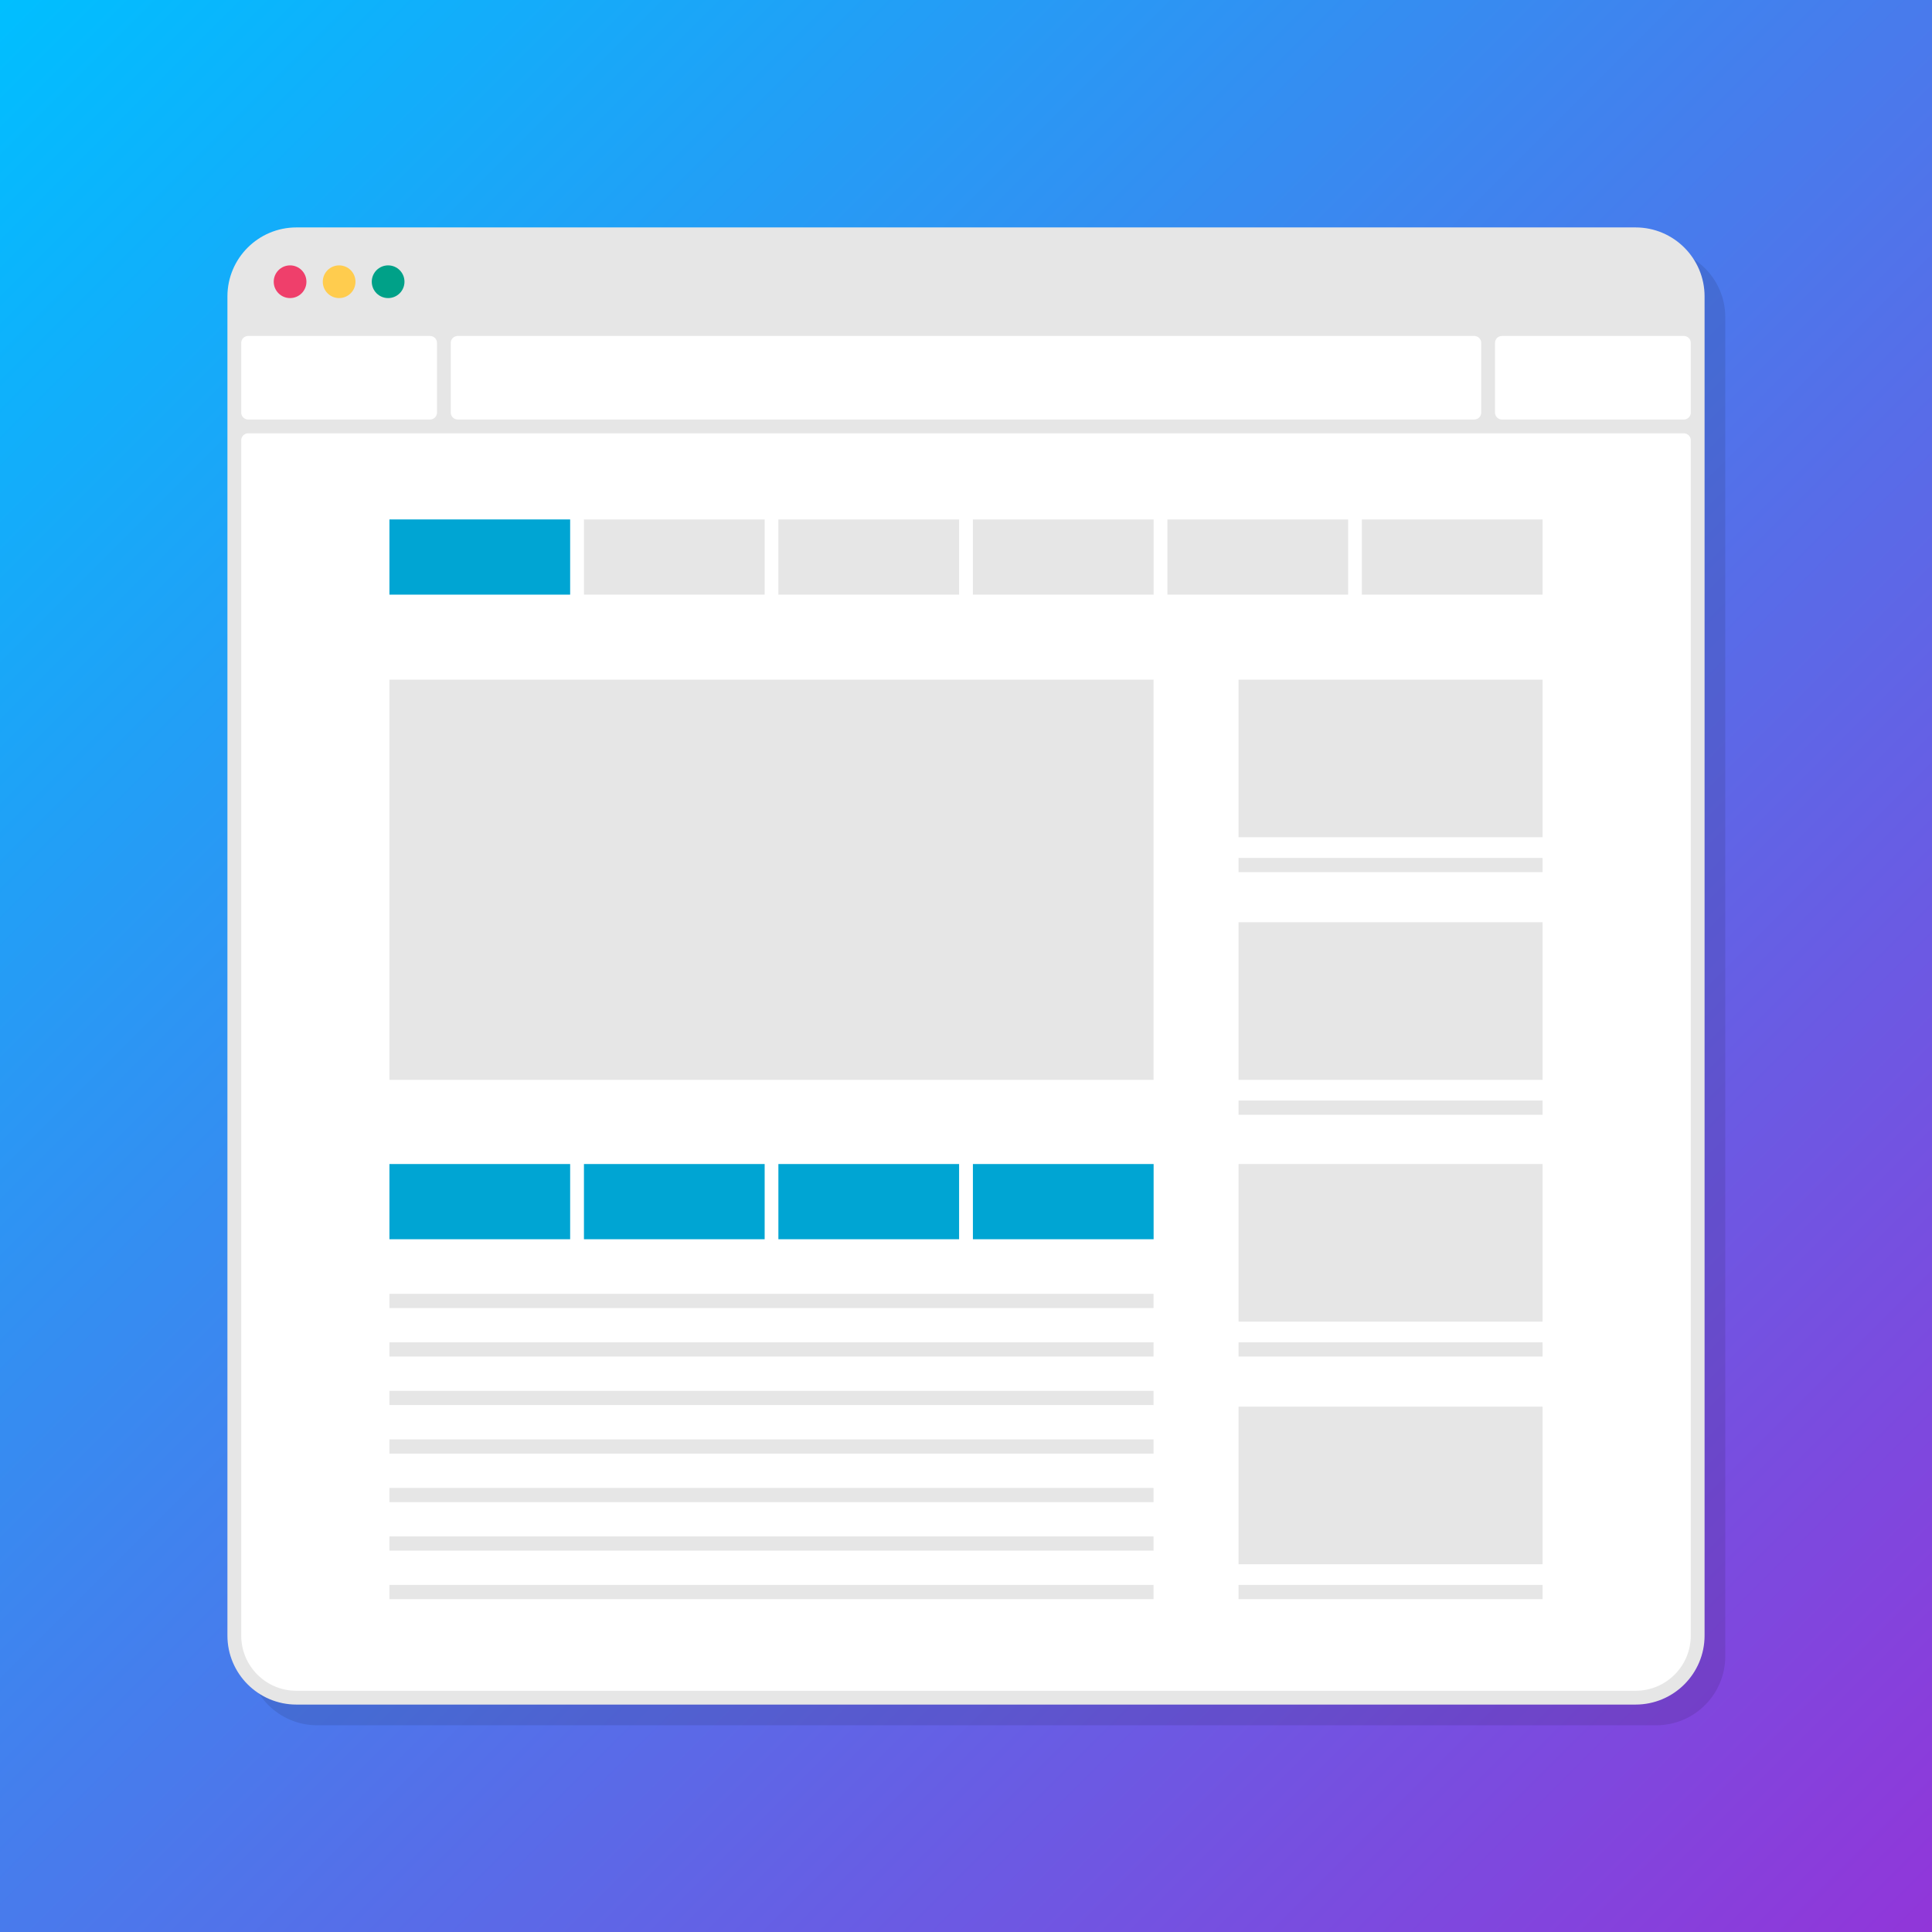 <?xml version="1.0" encoding="utf-8"?>
<!-- Generator: Adobe Illustrator 18.0.0, SVG Export Plug-In . SVG Version: 6.00 Build 0)  -->
<!DOCTYPE svg PUBLIC "-//W3C//DTD SVG 1.1//EN" "http://www.w3.org/Graphics/SVG/1.1/DTD/svg11.dtd">
<svg version="1.1" xmlns="http://www.w3.org/2000/svg" xmlns:xlink="http://www.w3.org/1999/xlink" x="0px" y="0px" width="2800px"
	 height="2800px" viewBox="0 0 2800 2800" enable-background="new 0 0 2800 2800" xml:space="preserve">
<rect x="0" y="0" width="2800" height="2800" fill="#333333" stroke="none"/>
<g id="BACKGROUND">
	<g>
		<linearGradient id="SVGID_1_" gradientUnits="userSpaceOnUse" x1="-3.142759e-08" y1="3.142668e-08" x2="2800" y2="2800">
			<stop  offset="0" style="stop-color:#00BFFF"/>
			<stop  offset="1" style="stop-color:#9136D9"/>
		</linearGradient>
		<rect fill="url(#SVGID_1_)" width="2800" height="2800"/>
	</g>
</g>
<g id="OBJECTS">
	<path opacity="0.1" d="M2400.4,359.6H459.6c-55.2,0-100,44.8-100,100v1940.8c0,55.2,44.8,100,100,100h1940.8
		c55.2,0,100-44.8,100-100V459.6C2500.4,404.4,2455.6,359.6,2400.4,359.6z"/>
	<g>
		<g>
			<path fill="#E6E6E6" d="M2370.4,329.6H429.6c-55.2,0-100,44.8-100,100v1940.8c0,55.2,44.8,100,100,100h1940.8
				c55.2,0,100-44.8,100-100V429.6C2470.4,374.4,2425.6,329.6,2370.4,329.6z"/>
		</g>
		<g>
			<path fill="#FFFFFF" d="M349.6,638v1732.4c0,44.2,35.8,80,80,80h1940.8c44.2,0,80-35.8,80-80V638c0-5.5-4.5-10-10-10H359.6
				C354.1,628,349.6,632.5,349.6,638z"/>
		</g>
		<g>
			<circle fill="#EF3F6B" cx="420.4" cy="408.3" r="23.7"/>
			<circle fill="#FFCC4E" cx="491.5" cy="408.3" r="23.7"/>
			<circle fill="#00A188" cx="562.5" cy="408.3" r="23.7"/>
		</g>
		<g>
			<path fill="#FFFFFF" d="M663.3,608h1473.4c5.5,0,10-4.5,10-10V496.9c0-5.5-4.5-10-10-10H663.3c-5.5,0-10,4.5-10,10V598
				C653.3,603.5,657.8,608,663.3,608z"/>
			<path fill="#FFFFFF" d="M359.6,608h263.7c5.5,0,10-4.5,10-10V496.9c0-5.5-4.5-10-10-10H359.6c-5.5,0-10,4.5-10,10V598
				C349.6,603.5,354.1,608,359.6,608z"/>
			<path fill="#FFFFFF" d="M2166.7,496.9V598c0,5.5,4.5,10,10,10h263.7c5.5,0,10-4.5,10-10V496.9c0-5.5-4.5-10-10-10h-263.7
				C2171.2,486.9,2166.7,491.4,2166.7,496.9z"/>
		</g>
	</g>
	<g>
		<g>
			<rect x="564.4" y="752.8" fill="#00A5D3" width="261.9" height="109"/>
		</g>
		<rect x="846.3" y="752.8" fill="#E6E6E6" width="261.9" height="109"/>
		<rect x="1128.1" y="752.8" fill="#E6E6E6" width="261.9" height="109"/>
		<rect x="1410" y="752.8" fill="#E6E6E6" width="261.9" height="109"/>
		<rect x="1691.9" y="752.8" fill="#E6E6E6" width="261.9" height="109"/>
		<rect x="1973.7" y="752.8" fill="#E6E6E6" width="261.9" height="109"/>
	</g>
	<g>
		<rect x="564.4" y="1687" fill="#00A5D3" width="261.9" height="109"/>
		<rect x="846.3" y="1687" fill="#00A5D3" width="261.9" height="109"/>
		<rect x="1128.1" y="1687" fill="#00A5D3" width="261.9" height="109"/>
		<rect x="1410" y="1687" fill="#00A5D3" width="261.9" height="109"/>
	</g>
	<rect x="564.4" y="985" fill="#E6E6E6" width="1107.4" height="580"/>
	<g>
		<rect x="564.4" y="1945.4" fill="#E6E6E6" width="1107.4" height="20.6"/>
		<rect x="564.4" y="2015.7" fill="#E6E6E6" width="1107.4" height="20.6"/>
		<rect x="564.4" y="1875.1" fill="#E6E6E6" width="1107.4" height="20.6"/>
		<rect x="564.4" y="2086.1" fill="#E6E6E6" width="1107.4" height="20.6"/>
		<rect x="564.4" y="2156.4" fill="#E6E6E6" width="1107.4" height="20.6"/>
		<rect x="564.4" y="2226.7" fill="#E6E6E6" width="1107.4" height="20.6"/>
		<rect x="564.4" y="2297" fill="#E6E6E6" width="1107.4" height="20.6"/>
	</g>
	<g>
		<rect x="1795" y="985" fill="#E6E6E6" width="440.6" height="228.4"/>
		<rect x="1795" y="1243.4" fill="#E6E6E6" width="440.6" height="20.6"/>
	</g>
	<g>
		<rect x="1795" y="1687" fill="#E6E6E6" width="440.6" height="228.4"/>
		<rect x="1795" y="1945.4" fill="#E6E6E6" width="440.6" height="20.6"/>
	</g>
	<g>
		<rect x="1795" y="2038.6" fill="#E6E6E6" width="440.6" height="228.4"/>
		<rect x="1795" y="2297" fill="#E6E6E6" width="440.6" height="20.6"/>
	</g>
	<g>
		<rect x="1795" y="1336.6" fill="#E6E6E6" width="440.6" height="228.4"/>
		<rect x="1795" y="1595" fill="#E6E6E6" width="440.6" height="20.6"/>
	</g>
</g>
</svg>

